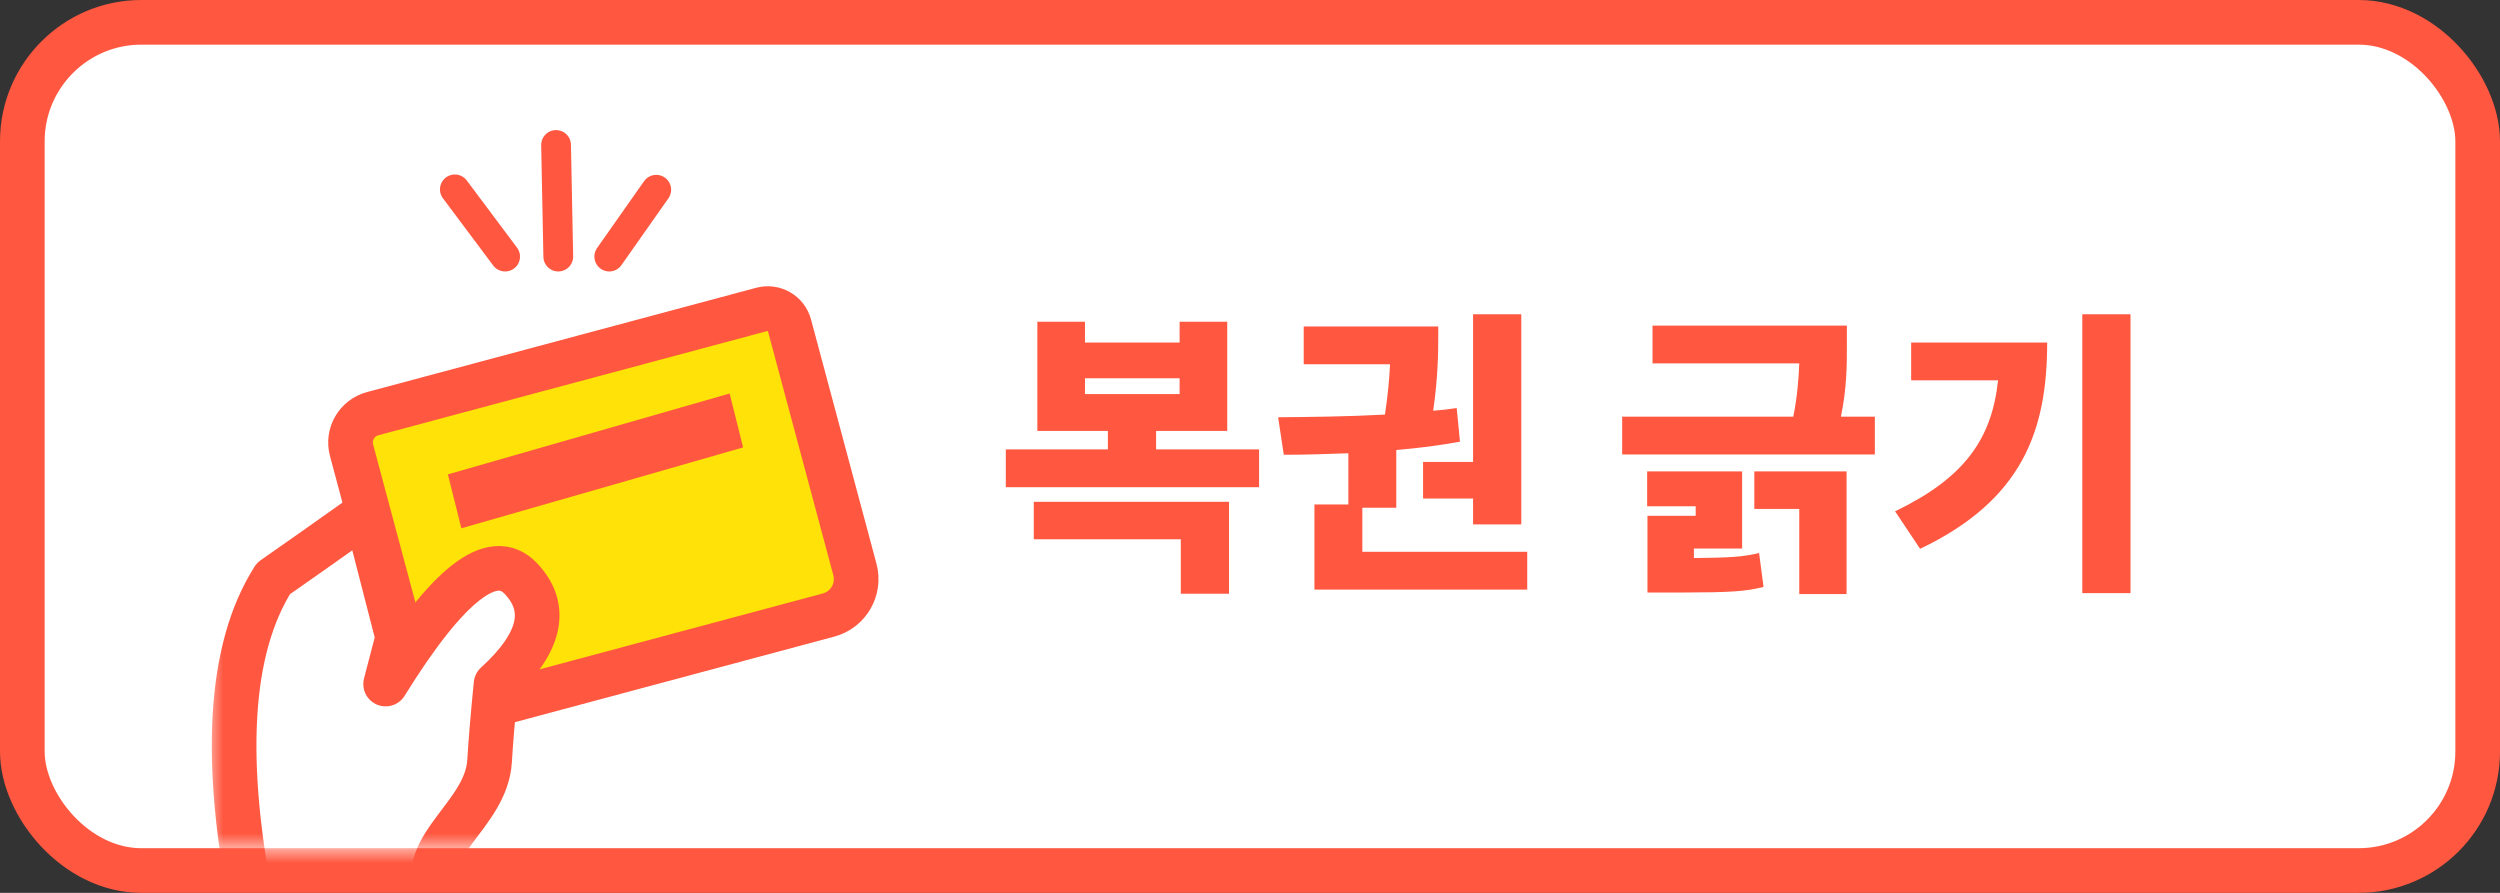 <?xml version="1.0" encoding="UTF-8"?>
<svg width="84px" height="30px" viewBox="0 0 84 30" version="1.1" xmlns="http://www.w3.org/2000/svg" xmlns:xlink="http://www.w3.org/1999/xlink">
    <rect x="0" y="0" width="84" height="30" fill="#333333" stroke="none"/>
    <title>DCBF5E6F-C1CD-4E80-9D9E-A7F1BA5CD5EC</title>
    <defs>
        <rect id="path-1" x="0" y="0" width="23.8" height="27"></rect>
    </defs>
    <g id="Stamp-Event" stroke="none" stroke-width="1" fill="none" fill-rule="evenodd">
        <g id="StampEvent_02_Popup_06_B" transform="translate(-603, -497)">
            <g id="End" transform="translate(385, 153)">
                <g id="btn_strach_small" transform="translate(218, 344)">
                    <rect id="bg-copy" stroke="#FF5740" stroke-width="1.5" fill="#FFFFFF" x="0.75" y="0.75" width="82.5" height="28.5" rx="4"></rect>
                    <g id="icon" transform="translate(7, 1.5)">
                        <mask id="mask-2" fill="white">
                            <use xlink:href="#path-1"></use>
                        </mask>
                        <g id="Mask"></g>
                        <g mask="url(#mask-2)">
                            <g transform="translate(0.866, 3.371)">
                                <g id="Group" stroke="none" stroke-width="1" fill="none" transform="translate(2.767, 0)">
                                    <path d="M16.562,7.129 C16.77,7.129 16.959,7.213 17.096,7.35 C17.232,7.486 17.317,7.675 17.317,7.883 L17.317,7.883 L17.317,16.379 C17.317,16.724 17.177,17.036 16.951,17.262 C16.724,17.489 16.412,17.629 16.067,17.629 L16.067,17.629 L3.267,17.629 C2.922,17.629 2.609,17.489 2.383,17.262 C2.157,17.036 2.017,16.724 2.017,16.379 L2.017,16.379 L2.017,8.134 C2.017,7.856 2.129,7.605 2.311,7.423 C2.493,7.241 2.745,7.129 3.022,7.129 L3.022,7.129 Z" id="Combined-Shape" stroke="#FF5740" stroke-width="1.5" fill="#FFE207" transform="translate(9.667, 12.379) rotate(-15) translate(-9.667, -12.379) "></path>
                                    <line x1="11.417" y1="1.504" x2="9.838" y2="3.75" id="Path-5-Copy" stroke="#FF5740" stroke-linecap="round"></line>
                                    <line x1="6.338" y1="1.492" x2="4.649" y2="3.75" id="Path-5-Copy" stroke="#FF5740" stroke-linecap="round" transform="translate(5.494, 2.621) scale(-1, 1) translate(-5.494, -2.621) "></line>
                                    <line x1="8.125" y1="4.54747351e-13" x2="8.051" y2="3.75" id="Path-6" stroke="#FF5740" stroke-linecap="round" transform="translate(8.088, 1.875) scale(-1, 1) translate(-8.088, -1.875) "></line>
                                    <polygon id="Rectangle-Copy-12" fill="#FF5740" transform="translate(9.376, 10.615) rotate(-195) translate(-9.376, -10.615) " points="4.468 9.769 14.315 9.594 14.284 11.461 4.437 11.636"></polygon>
                                </g>
                                <path d="M0.656,25.879 C-0.402,20.702 -0.18,16.931 1.322,14.567 C2.134,14.001 3.169,13.272 4.426,12.379 L5.499,16.549 L5.091,18.113 C7.173,14.753 8.687,13.571 9.634,14.567 C10.58,15.564 10.303,16.746 8.801,18.113 C8.694,19.196 8.622,20.058 8.584,20.699 C8.478,22.509 6.154,23.559 6.816,25.129 C7.431,26.587 5.378,26.837 0.656,25.879 Z" id="Path-7" stroke="#FF5740" stroke-width="1.5" fill="#FFFFFF" stroke-linecap="round" stroke-linejoin="round"></path>
                            </g>
                        </g>
                    </g>
                    <path d="M42.305,16.37 L42.305,15.1 L38.845,15.1 L38.845,14.48 L41.235,14.48 L41.235,10.81 L39.635,10.81 L39.635,11.51 L36.455,11.51 L36.455,10.81 L34.855,10.81 L34.855,14.48 L37.225,14.48 L37.225,15.1 L33.795,15.1 L33.795,16.37 L42.305,16.37 Z M39.635,13.24 L36.455,13.24 L36.455,12.71 L39.635,12.71 L39.635,13.24 Z M41.295,19.95 L41.295,16.86 L34.735,16.86 L34.735,18.12 L39.675,18.12 L39.675,19.95 L41.295,19.95 Z M51.115,17.62 L51.115,10.56 L49.495,10.56 L49.495,15.52 L47.815,15.52 L47.815,16.75 L49.495,16.75 L49.495,17.62 L51.115,17.62 Z M51.315,19.81 L51.315,18.54 L45.775,18.54 L45.775,17.06 L46.915,17.06 L46.915,15.12 C47.625,15.06 48.355,14.97 49.055,14.84 L48.945,13.71 C48.695,13.75 48.435,13.78 48.155,13.8 C48.325,12.62 48.325,11.76 48.325,11.28 L48.325,10.97 L43.805,10.97 L43.805,12.24 L46.705,12.24 C46.685,12.69 46.635,13.26 46.535,13.93 C45.255,14 43.995,14.01 42.945,14.02 L43.135,15.28 C43.795,15.28 44.535,15.26 45.305,15.23 L45.305,16.95 L44.165,16.95 L44.165,19.81 L51.315,19.81 Z M62.995,15.27 L62.995,14 L61.855,14 C62.055,13.02 62.055,12.29 62.055,11.62 L62.055,10.94 L55.525,10.94 L55.525,12.21 L60.455,12.21 C60.435,12.72 60.395,13.29 60.255,14 L54.505,14 L54.505,15.27 L62.995,15.27 Z M59.255,19.72 L59.105,18.58 C58.585,18.71 58.125,18.74 56.915,18.75 L56.915,18.43 L58.535,18.43 L58.535,15.84 L55.345,15.84 L55.345,17.01 L56.975,17.01 L56.975,17.33 L55.355,17.33 L55.355,19.91 L56.519,19.909 C58.123,19.905 58.664,19.875 59.255,19.72 Z M62.045,19.96 L62.045,15.84 L58.945,15.84 L58.945,17.1 L60.455,17.1 L60.455,19.96 L62.045,19.96 Z M71.585,19.93 L71.585,10.56 L69.965,10.56 L69.965,19.93 L71.585,19.93 Z M64.515,18.44 C67.955,16.8 68.785,14.47 68.785,11.51 L64.215,11.51 L64.215,12.78 L67.135,12.78 C66.925,14.75 66.005,16.06 63.675,17.18 L64.515,18.44 Z" id="복권긁기" fill="#FF5740" fill-rule="nonzero"></path>
                </g>
            </g>
        </g>
    </g>
</svg>